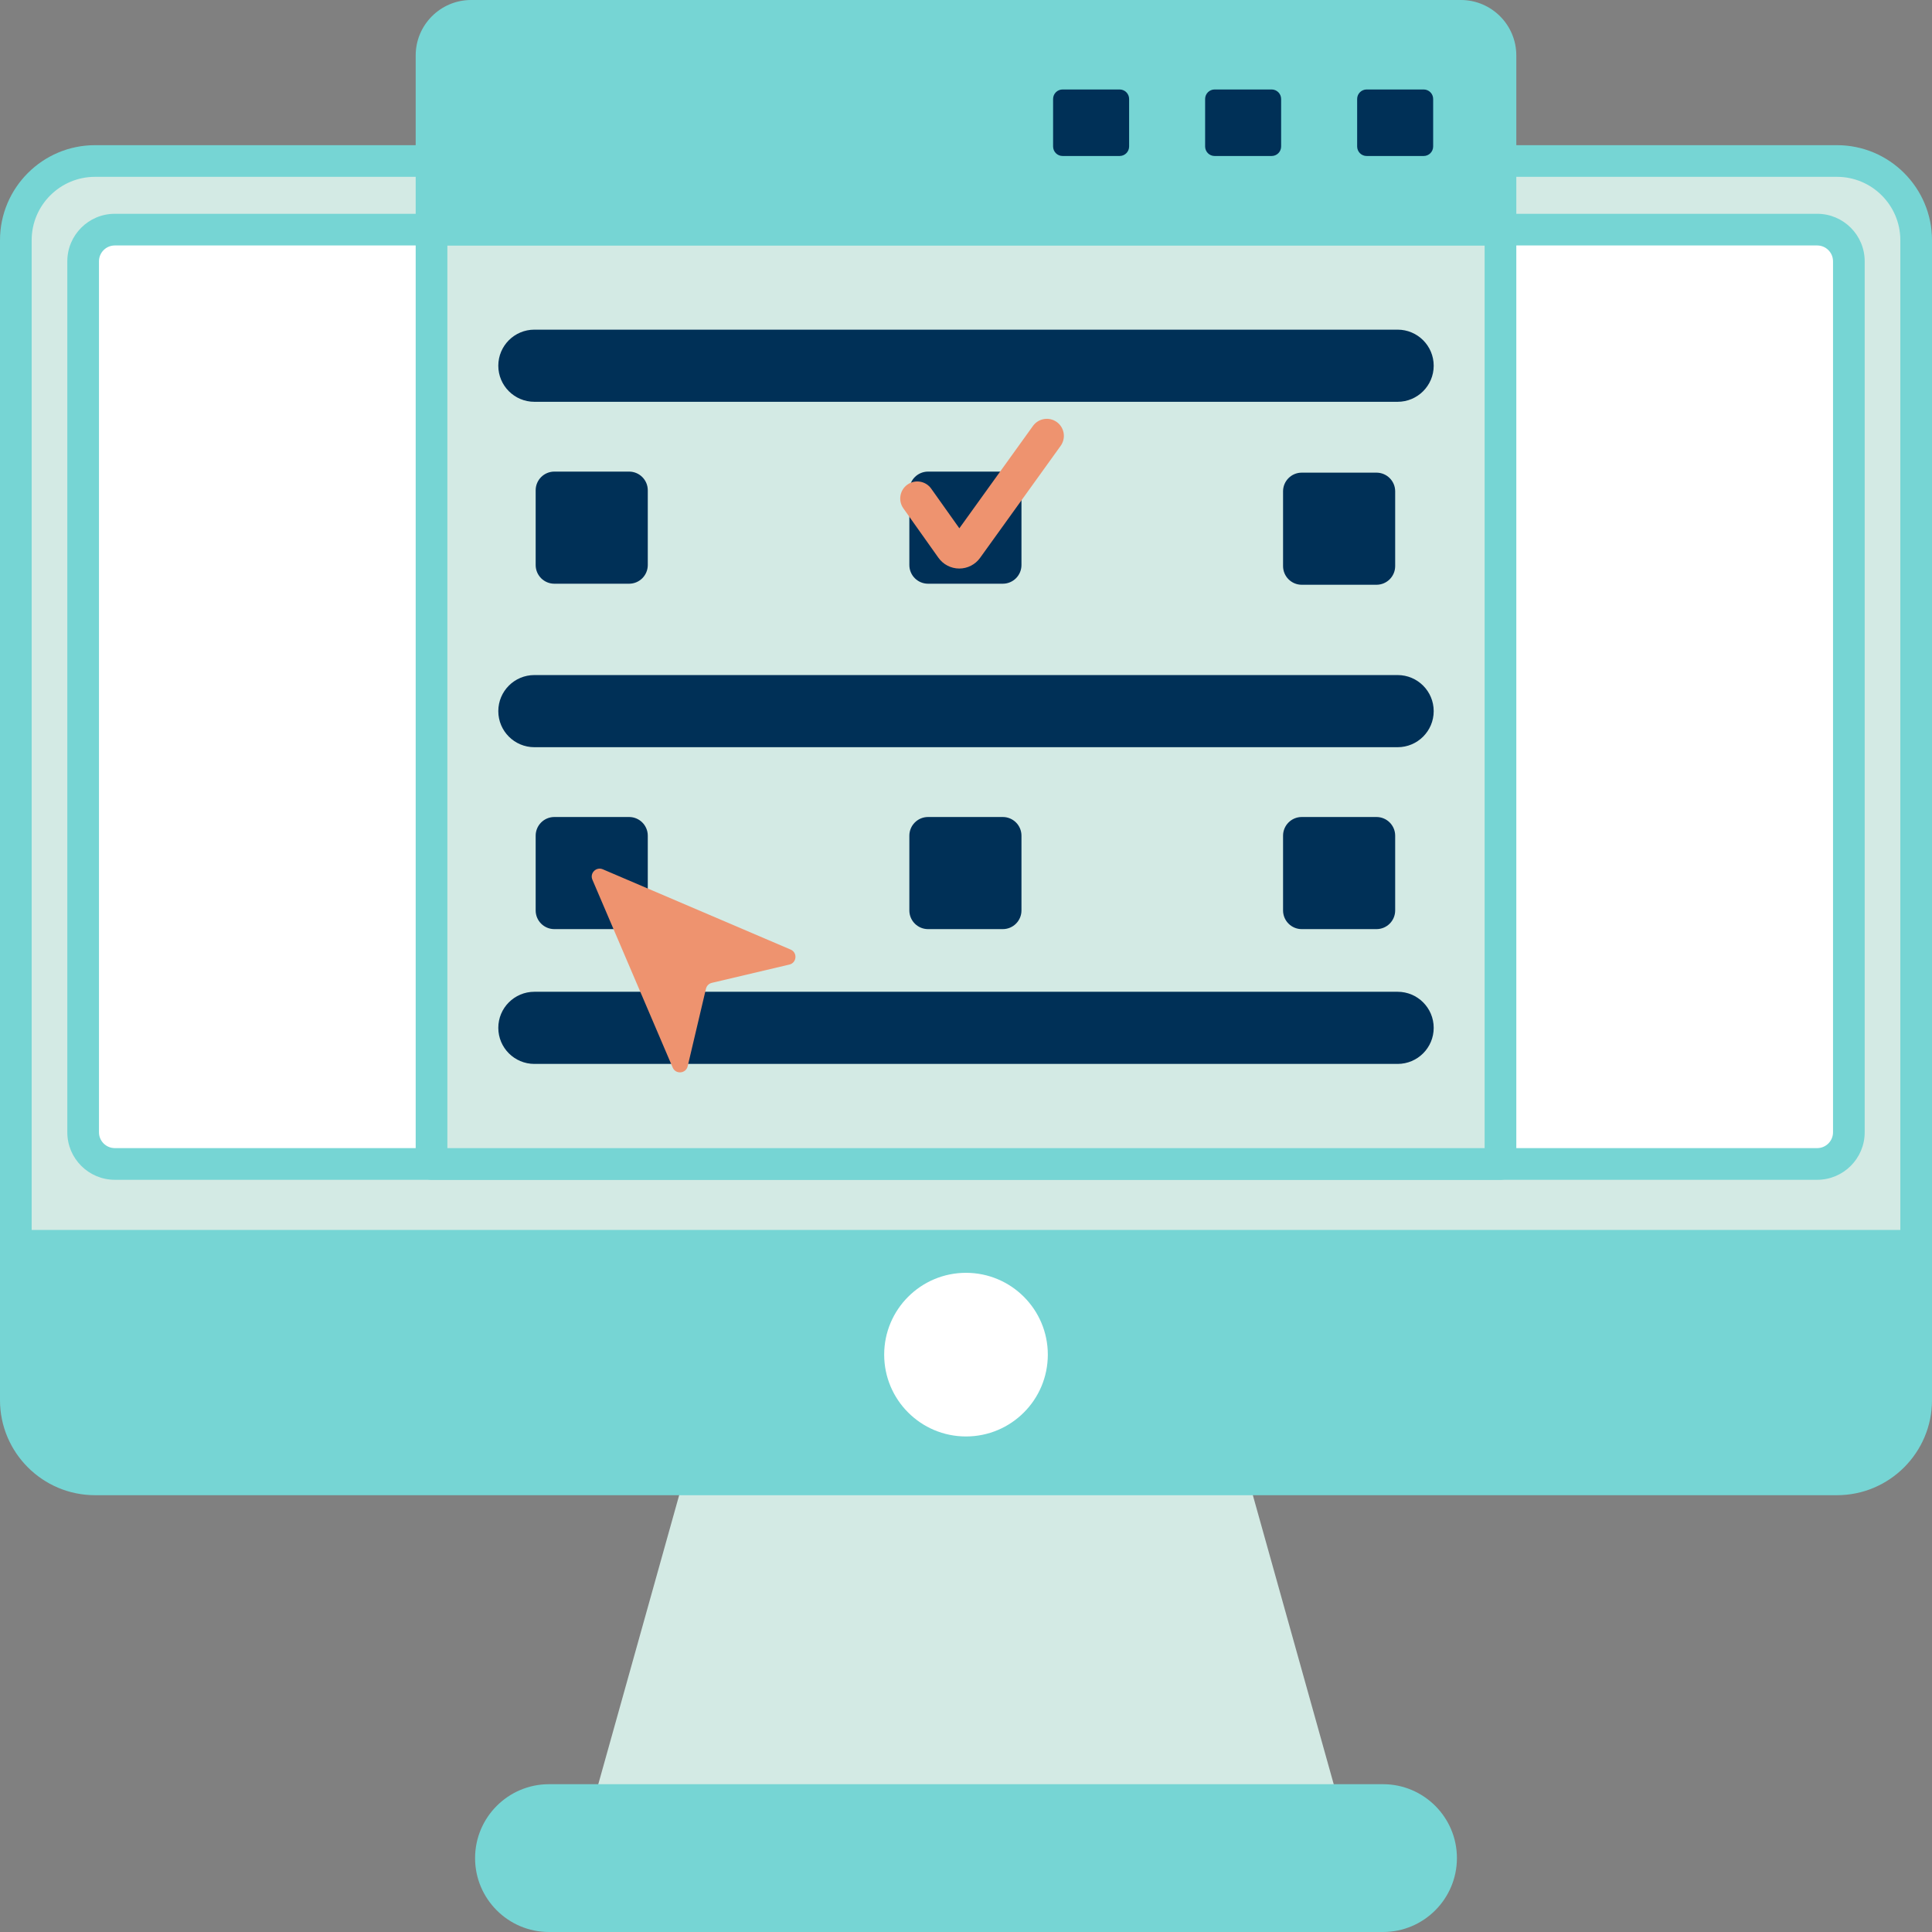 <?xml version="1.0" encoding="UTF-8"?>
<svg width="100px" height="100px" viewBox="0 0 100 100" version="1.1" xmlns="http://www.w3.org/2000/svg" xmlns:xlink="http://www.w3.org/1999/xlink">
    <rect x="0" y="0" width="100" height="100" fill="#808080" stroke="none"/>
    <!-- Generator: sketchtool 64 (101010) - https://sketch.com -->
    <title>85F273D4-F1E6-4051-A362-1A9C0BC24428</title>
    <desc>Created with sketchtool.</desc>
    <g id="Features-Page" stroke="none" stroke-width="1" fill="none" fill-rule="evenodd">
        <g id="UI/Web/Features-Page" transform="translate(-345, -3337)">
            <g id="Online-Exam" transform="translate(345, 3337)">
                <path d="M95.082,76.571 L4.918,76.571 C2.655,76.571 0.82,74.736 0.82,72.473 L0.82,12.432 C0.82,10.168 2.655,8.333 4.918,8.333 L95.082,8.333 C97.345,8.333 99.18,10.168 99.18,12.432 L99.18,72.473 C99.18,74.736 97.345,76.571 95.082,76.571 Z" id="Path" fill="#D3EAE4"></path>
                <path d="M4.303,58.607 L4.303,13.525 C4.303,12.619 5.037,11.885 5.943,11.885 L94.057,11.885 C94.963,11.885 95.697,12.619 95.697,13.525 L95.697,58.607 C95.697,59.512 94.963,60.246 94.057,60.246 L5.943,60.246 C5.037,60.246 4.303,59.512 4.303,58.607 Z" id="Path" fill="#FFFFFF"></path>
                <path d="M71.586,99.18 L28.414,99.18 C26.755,99.18 25.41,97.835 25.41,96.176 L25.41,96.173 C25.41,94.514 26.755,93.169 28.414,93.169 L71.586,93.169 C73.245,93.169 74.59,94.514 74.59,96.173 L74.59,96.176 C74.59,97.835 73.245,99.18 71.586,99.18 Z" id="Path" fill="#76D5D4"></path>
                <path d="M64.618,76.571 C61.296,76.571 39.084,76.571 35.383,76.571 L30.738,93.169 C35.05,93.169 64.951,93.169 69.262,93.169 L64.618,76.571 Z" id="Path" fill="#D3EAE4"></path>
                <path d="M0.82,72.473 C0.82,74.736 2.655,76.571 4.918,76.571 L95.082,76.571 C97.345,76.571 99.18,74.736 99.18,72.473 L99.18,63.661 L0.82,63.661 L0.82,72.473 Z" id="Path" fill="#76D5D4"></path>
                <circle id="Oval" fill="#FFFFFF" fill-rule="nonzero" cx="50" cy="70.116" r="4.235"></circle>
                <path d="M95.082,77.391 L4.918,77.391 C2.206,77.391 0,75.185 0,72.473 L0,12.432 C0,9.72 2.206,7.514 4.918,7.514 L95.082,7.514 C97.794,7.514 100,9.72 100,12.432 L100,72.473 C100,75.185 97.794,77.391 95.082,77.391 Z M4.918,9.153 C3.11,9.153 1.639,10.624 1.639,12.432 L1.639,72.473 C1.639,74.281 3.11,75.752 4.918,75.752 L95.082,75.752 C96.89,75.752 98.361,74.281 98.361,72.473 L98.361,12.432 C98.361,10.624 96.89,9.153 95.082,9.153 L4.918,9.153 Z" id="Shape" fill="#76D5D4"></path>
                <path d="M94.057,61.066 L5.943,61.066 C4.586,61.066 3.484,59.963 3.484,58.607 L3.484,13.525 C3.484,12.168 4.586,11.066 5.943,11.066 L94.057,11.066 C95.414,11.066 96.516,12.168 96.516,13.525 L96.516,58.607 C96.516,59.963 95.414,61.066 94.057,61.066 Z M5.943,12.705 C5.491,12.705 5.123,13.073 5.123,13.525 L5.123,58.607 C5.123,59.059 5.491,59.426 5.943,59.426 L94.057,59.426 C94.509,59.426 94.877,59.059 94.877,58.607 L94.877,13.525 C94.877,13.073 94.509,12.705 94.057,12.705 L5.943,12.705 Z" id="Shape" fill="#76D5D4"></path>
                <path d="M71.586,100 L28.414,100 C26.305,100 24.59,98.284 24.59,96.176 C24.59,94.065 26.306,92.35 28.414,92.35 L71.586,92.35 C73.695,92.35 75.41,94.065 75.41,96.173 C75.41,98.284 73.694,100 71.586,100 Z M28.414,93.989 C27.209,93.989 26.23,94.969 26.23,96.173 C26.23,97.381 27.209,98.361 28.414,98.361 L71.586,98.361 C72.791,98.361 73.77,97.381 73.77,96.176 C73.77,94.969 72.791,93.989 71.586,93.989 L28.414,93.989 L28.414,93.989 Z" id="Shape" fill="#76D5D4"></path>
                <rect id="Rectangle" fill="#D3EAE4" x="22.336" y="11.885" width="55.328" height="48.361"></rect>
                <path d="M22.336,2.869 L22.336,11.885 L77.664,11.885 L77.664,2.869 C77.664,1.737 76.746,0.82 75.615,0.82 L24.385,0.82 C23.254,0.82 22.336,1.737 22.336,2.869 Z" id="Path" fill="#76D5D4"></path>
                <path d="M65.82,8.074 L62.869,8.074 C62.597,8.074 62.377,7.854 62.377,7.582 L62.377,5.123 C62.377,4.851 62.597,4.631 62.869,4.631 L65.82,4.631 C66.091,4.631 66.311,4.851 66.311,5.123 L66.311,7.582 C66.311,7.854 66.091,8.074 65.82,8.074 Z" id="Path" fill="#003057"></path>
                <path d="M73.689,8.074 L70.738,8.074 C70.466,8.074 70.246,7.854 70.246,7.582 L70.246,5.123 C70.246,4.851 70.466,4.631 70.738,4.631 L73.689,4.631 C73.96,4.631 74.18,4.851 74.18,5.123 L74.18,7.582 C74.18,7.854 73.96,8.074 73.689,8.074 Z" id="Path" fill="#003057"></path>
                <path d="M57.951,8.074 L55,8.074 C54.728,8.074 54.508,7.854 54.508,7.582 L54.508,5.123 C54.508,4.851 54.728,4.631 55,4.631 L57.951,4.631 C58.223,4.631 58.443,4.851 58.443,5.123 L58.443,7.582 C58.443,7.854 58.223,8.074 57.951,8.074 Z" id="Path" fill="#003057"></path>
                <path d="M72.341,20.797 L27.659,20.797 C26.628,20.797 25.792,19.961 25.792,18.93 L25.792,18.93 C25.792,17.899 26.628,17.063 27.659,17.063 L72.341,17.063 C73.372,17.063 74.208,17.899 74.208,18.93 L74.208,18.93 C74.208,19.961 73.372,20.797 72.341,20.797 Z" id="Path" fill="#003057"></path>
                <path d="M32.562,30.213 L28.693,30.213 C28.159,30.213 27.726,29.78 27.726,29.246 L27.726,25.377 C27.726,24.843 28.159,24.41 28.693,24.41 L32.562,24.41 C33.096,24.41 33.529,24.843 33.529,25.377 L33.529,29.246 C33.529,29.78 33.096,30.213 32.562,30.213 Z" id="Path" fill="#003057"></path>
                <path d="M72.341,38.675 L27.659,38.675 C26.628,38.675 25.792,37.839 25.792,36.808 L25.792,36.808 C25.792,35.777 26.628,34.941 27.659,34.941 L72.341,34.941 C73.372,34.941 74.208,35.777 74.208,36.808 L74.208,36.808 C74.208,37.839 73.372,38.675 72.341,38.675 Z" id="Path" fill="#003057"></path>
                <path d="M51.904,30.213 L48.036,30.213 C47.502,30.213 47.068,29.78 47.068,29.246 L47.068,25.377 C47.068,24.843 47.502,24.41 48.036,24.41 L51.904,24.41 C52.438,24.41 52.871,24.843 52.871,25.377 L52.871,29.246 C52.871,29.78 52.438,30.213 51.904,30.213 Z" id="Path" fill="#003057"></path>
                <path d="M71.246,30.267 L67.378,30.267 C66.844,30.267 66.411,29.834 66.411,29.3 L66.411,25.431 C66.411,24.897 66.844,24.464 67.378,24.464 L71.246,24.464 C71.78,24.464 72.214,24.897 72.214,25.431 L72.214,29.3 C72.214,29.834 71.781,30.267 71.246,30.267 Z" id="Path" fill="#003057"></path>
                <path d="M32.562,48.091 L28.693,48.091 C28.159,48.091 27.726,47.658 27.726,47.124 L27.726,43.255 C27.726,42.721 28.159,42.288 28.693,42.288 L32.562,42.288 C33.096,42.288 33.529,42.721 33.529,43.255 L33.529,47.124 C33.529,47.658 33.096,48.091 32.562,48.091 Z" id="Path" fill="#003057"></path>
                <path d="M51.904,48.091 L48.036,48.091 C47.502,48.091 47.068,47.658 47.068,47.124 L47.068,43.255 C47.068,42.721 47.502,42.288 48.036,42.288 L51.904,42.288 C52.438,42.288 52.871,42.721 52.871,43.255 L52.871,47.124 C52.871,47.658 52.438,48.091 51.904,48.091 Z" id="Path" fill="#003057"></path>
                <path d="M71.246,48.091 L67.378,48.091 C66.844,48.091 66.411,47.658 66.411,47.124 L66.411,43.255 C66.411,42.721 66.844,42.288 67.378,42.288 L71.246,42.288 C71.78,42.288 72.214,42.721 72.214,43.255 L72.214,47.124 C72.214,47.658 71.781,48.091 71.246,48.091 Z" id="Path" fill="#003057"></path>
                <path d="M49.653,29.427 C49.651,29.427 49.65,29.427 49.649,29.427 C49.222,29.426 48.82,29.218 48.573,28.87 L46.759,26.314 C46.477,25.916 46.57,25.366 46.968,25.083 C47.366,24.801 47.917,24.895 48.199,25.292 L49.656,27.344 L53.467,22.045 C53.752,21.65 54.303,21.56 54.699,21.844 C55.094,22.129 55.184,22.68 54.9,23.076 L50.728,28.876 C50.48,29.222 50.078,29.427 49.653,29.427 Z" id="Path" fill="#EE936F"></path>
                <path d="M72.341,55.068 L27.659,55.068 C26.628,55.068 25.792,54.232 25.792,53.201 L25.792,53.201 C25.792,52.17 26.628,51.334 27.659,51.334 L72.341,51.334 C73.372,51.334 74.208,52.17 74.208,53.201 L74.208,53.201 C74.208,54.233 73.372,55.068 72.341,55.068 Z" id="Path" fill="#003057"></path>
                <path d="M30.662,45.532 L34.818,55.257 C34.973,55.62 35.503,55.575 35.594,55.189 L36.54,51.177 C36.575,51.026 36.693,50.908 36.845,50.872 L40.857,49.926 C41.242,49.836 41.288,49.306 40.924,49.15 L31.2,44.994 C30.86,44.849 30.516,45.193 30.662,45.532 Z" id="Path" fill="#EE936F"></path>
                <path d="M77.664,61.066 L22.336,61.066 C21.884,61.066 21.516,60.698 21.516,60.246 L21.516,11.885 C21.516,11.433 21.884,11.066 22.336,11.066 L77.664,11.066 C78.116,11.066 78.484,11.433 78.484,11.885 L78.484,60.246 C78.484,60.698 78.116,61.066 77.664,61.066 Z M23.156,59.426 L76.844,59.426 L76.844,12.705 L23.156,12.705 L23.156,59.426 Z" id="Shape" fill="#76D5D4"></path>
                <path d="M77.664,12.705 L22.336,12.705 C21.884,12.705 21.516,12.338 21.516,11.885 L21.516,2.869 C21.516,1.287 22.803,0 24.385,0 L75.615,0 C77.197,0 78.484,1.287 78.484,2.869 L78.484,11.885 C78.484,12.338 78.116,12.705 77.664,12.705 Z M23.156,11.066 L76.844,11.066 L76.844,2.869 C76.844,2.191 76.293,1.639 75.615,1.639 L24.385,1.639 C23.707,1.639 23.156,2.191 23.156,2.869 L23.156,11.066 Z" id="Shape" fill="#76D5D4"></path>
            </g>
        </g>
    </g>
</svg>